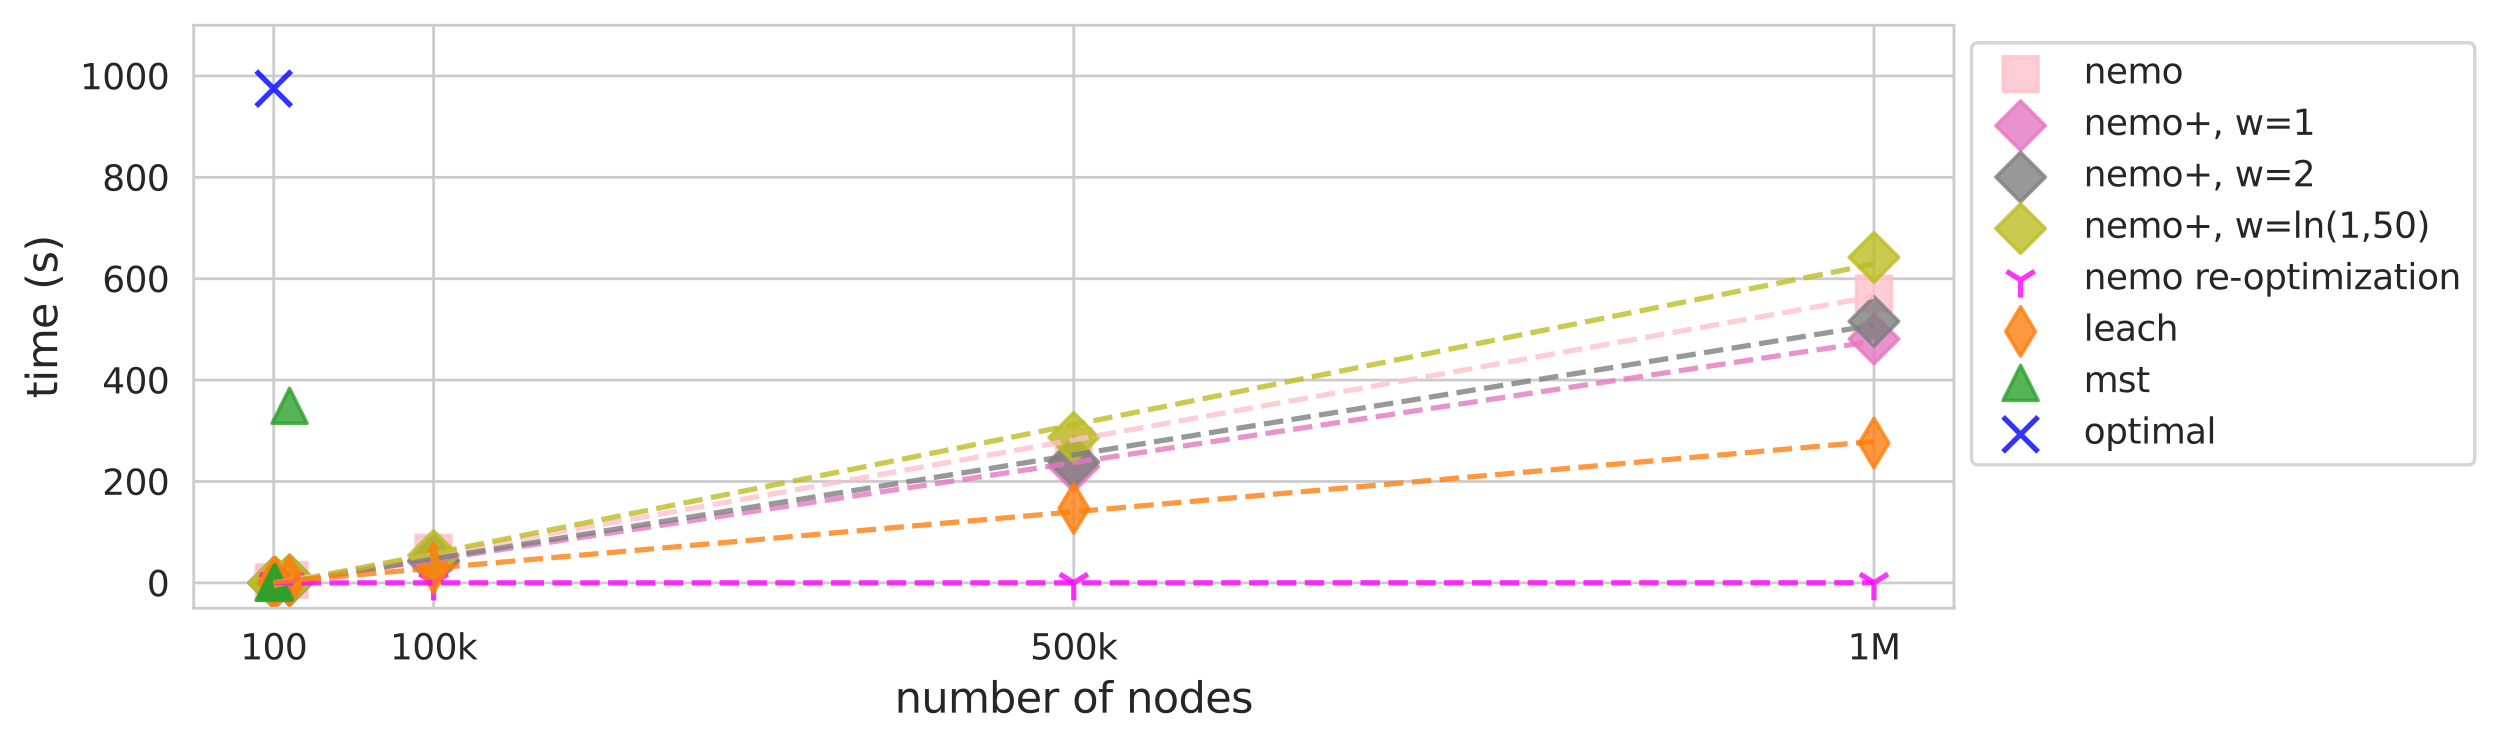 <?xml version="1.0" encoding="utf-8" standalone="no"?>
<!DOCTYPE svg PUBLIC "-//W3C//DTD SVG 1.1//EN"
  "http://www.w3.org/Graphics/SVG/1.1/DTD/svg11.dtd">
<svg xmlns:xlink="http://www.w3.org/1999/xlink" width="713.242pt" height="213.012pt" viewBox="0 0 713.242 213.012" xmlns="http://www.w3.org/2000/svg" version="1.1">
 <defs>
  <style type="text/css">*{stroke-linejoin: round; stroke-linecap: butt}</style>
 </defs>
 <g id="figure_1">
  <g id="patch_1">
   <path d="M 0 213.012 
L 713.242 213.012 
L 713.242 0 
L 0 0 
z
" style="fill: #ffffff"/>
  </g>
  <g id="axes_1">
   <g id="patch_2">
    <path d="M 55.264 173.52 
L 557.464 173.52 
L 557.464 7.2 
L 55.264 7.2 
z
" style="fill: #ffffff"/>
   </g>
   <g id="matplotlib.axis_1">
    <g id="xtick_1">
     <g id="line2d_1">
      <path d="M 78.091 173.52 
L 78.091 7.2 
" clip-path="url(#p90cf45d290)" style="fill: none; stroke: #cccccc; stroke-width: 0.8; stroke-linecap: round"/>
     </g>
     <g id="text_1">
      <!-- 100 -->
      <g style="fill: #262626" transform="translate(68.547 188.118) scale(0.1 -0.1)">
       <defs>
        <path id="DejaVuSans-31" d="M 794 531 
L 1825 531 
L 1825 4091 
L 703 3866 
L 703 4441 
L 1819 4666 
L 2450 4666 
L 2450 531 
L 3481 531 
L 3481 0 
L 794 0 
L 794 531 
z
" transform="scale(0.016)"/>
        <path id="DejaVuSans-30" d="M 2034 4250 
Q 1547 4250 1301 3770 
Q 1056 3291 1056 2328 
Q 1056 1369 1301 889 
Q 1547 409 2034 409 
Q 2525 409 2770 889 
Q 3016 1369 3016 2328 
Q 3016 3291 2770 3770 
Q 2525 4250 2034 4250 
z
M 2034 4750 
Q 2819 4750 3233 4129 
Q 3647 3509 3647 2328 
Q 3647 1150 3233 529 
Q 2819 -91 2034 -91 
Q 1250 -91 836 529 
Q 422 1150 422 2328 
Q 422 3509 836 4129 
Q 1250 4750 2034 4750 
z
" transform="scale(0.016)"/>
       </defs>
       <use xlink:href="#DejaVuSans-31"/>
       <use xlink:href="#DejaVuSans-30" x="63.623"/>
       <use xlink:href="#DejaVuSans-30" x="127.246"/>
      </g>
     </g>
    </g>
    <g id="xtick_2">
     <g id="line2d_2">
      <path d="M 123.704 173.52 
L 123.704 7.2 
" clip-path="url(#p90cf45d290)" style="fill: none; stroke: #cccccc; stroke-width: 0.8; stroke-linecap: round"/>
     </g>
     <g id="text_2">
      <!-- 100k -->
      <g style="fill: #262626" transform="translate(111.265 188.118) scale(0.1 -0.1)">
       <defs>
        <path id="DejaVuSans-6b" d="M 581 4863 
L 1159 4863 
L 1159 1991 
L 2875 3500 
L 3609 3500 
L 1753 1863 
L 3688 0 
L 2938 0 
L 1159 1709 
L 1159 0 
L 581 0 
L 581 4863 
z
" transform="scale(0.016)"/>
       </defs>
       <use xlink:href="#DejaVuSans-31"/>
       <use xlink:href="#DejaVuSans-30" x="63.623"/>
       <use xlink:href="#DejaVuSans-30" x="127.246"/>
       <use xlink:href="#DejaVuSans-6b" x="190.869"/>
      </g>
     </g>
    </g>
    <g id="xtick_3">
     <g id="line2d_3">
      <path d="M 306.341 173.52 
L 306.341 7.2 
" clip-path="url(#p90cf45d290)" style="fill: none; stroke: #cccccc; stroke-width: 0.8; stroke-linecap: round"/>
     </g>
     <g id="text_3">
      <!-- 500k -->
      <g style="fill: #262626" transform="translate(293.902 188.118) scale(0.1 -0.1)">
       <defs>
        <path id="DejaVuSans-35" d="M 691 4666 
L 3169 4666 
L 3169 4134 
L 1269 4134 
L 1269 2991 
Q 1406 3038 1543 3061 
Q 1681 3084 1819 3084 
Q 2600 3084 3056 2656 
Q 3513 2228 3513 1497 
Q 3513 744 3044 326 
Q 2575 -91 1722 -91 
Q 1428 -91 1123 -41 
Q 819 9 494 109 
L 494 744 
Q 775 591 1075 516 
Q 1375 441 1709 441 
Q 2250 441 2565 725 
Q 2881 1009 2881 1497 
Q 2881 1984 2565 2268 
Q 2250 2553 1709 2553 
Q 1456 2553 1204 2497 
Q 953 2441 691 2322 
L 691 4666 
z
" transform="scale(0.016)"/>
       </defs>
       <use xlink:href="#DejaVuSans-35"/>
       <use xlink:href="#DejaVuSans-30" x="63.623"/>
       <use xlink:href="#DejaVuSans-30" x="127.246"/>
       <use xlink:href="#DejaVuSans-6b" x="190.869"/>
      </g>
     </g>
    </g>
    <g id="xtick_4">
     <g id="line2d_4">
      <path d="M 534.636 173.52 
L 534.636 7.2 
" clip-path="url(#p90cf45d290)" style="fill: none; stroke: #cccccc; stroke-width: 0.8; stroke-linecap: round"/>
     </g>
     <g id="text_4">
      <!-- 1M -->
      <g style="fill: #262626" transform="translate(527.141 188.118) scale(0.1 -0.1)">
       <defs>
        <path id="DejaVuSans-4d" d="M 628 4666 
L 1569 4666 
L 2759 1491 
L 3956 4666 
L 4897 4666 
L 4897 0 
L 4281 0 
L 4281 4097 
L 3078 897 
L 2444 897 
L 1241 4097 
L 1241 0 
L 628 0 
L 628 4666 
z
" transform="scale(0.016)"/>
       </defs>
       <use xlink:href="#DejaVuSans-31"/>
       <use xlink:href="#DejaVuSans-4d" x="63.623"/>
      </g>
     </g>
    </g>
    <g id="text_5">
     <!-- number of nodes -->
     <g style="fill: #262626" transform="translate(255.249 203.316) scale(0.12 -0.12)">
      <defs>
       <path id="DejaVuSans-6e" d="M 3513 2113 
L 3513 0 
L 2938 0 
L 2938 2094 
Q 2938 2591 2744 2837 
Q 2550 3084 2163 3084 
Q 1697 3084 1428 2787 
Q 1159 2491 1159 1978 
L 1159 0 
L 581 0 
L 581 3500 
L 1159 3500 
L 1159 2956 
Q 1366 3272 1645 3428 
Q 1925 3584 2291 3584 
Q 2894 3584 3203 3211 
Q 3513 2838 3513 2113 
z
" transform="scale(0.016)"/>
       <path id="DejaVuSans-75" d="M 544 1381 
L 544 3500 
L 1119 3500 
L 1119 1403 
Q 1119 906 1312 657 
Q 1506 409 1894 409 
Q 2359 409 2629 706 
Q 2900 1003 2900 1516 
L 2900 3500 
L 3475 3500 
L 3475 0 
L 2900 0 
L 2900 538 
Q 2691 219 2414 64 
Q 2138 -91 1772 -91 
Q 1169 -91 856 284 
Q 544 659 544 1381 
z
M 1991 3584 
L 1991 3584 
z
" transform="scale(0.016)"/>
       <path id="DejaVuSans-6d" d="M 3328 2828 
Q 3544 3216 3844 3400 
Q 4144 3584 4550 3584 
Q 5097 3584 5394 3201 
Q 5691 2819 5691 2113 
L 5691 0 
L 5113 0 
L 5113 2094 
Q 5113 2597 4934 2840 
Q 4756 3084 4391 3084 
Q 3944 3084 3684 2787 
Q 3425 2491 3425 1978 
L 3425 0 
L 2847 0 
L 2847 2094 
Q 2847 2600 2669 2842 
Q 2491 3084 2119 3084 
Q 1678 3084 1418 2786 
Q 1159 2488 1159 1978 
L 1159 0 
L 581 0 
L 581 3500 
L 1159 3500 
L 1159 2956 
Q 1356 3278 1631 3431 
Q 1906 3584 2284 3584 
Q 2666 3584 2933 3390 
Q 3200 3197 3328 2828 
z
" transform="scale(0.016)"/>
       <path id="DejaVuSans-62" d="M 3116 1747 
Q 3116 2381 2855 2742 
Q 2594 3103 2138 3103 
Q 1681 3103 1420 2742 
Q 1159 2381 1159 1747 
Q 1159 1113 1420 752 
Q 1681 391 2138 391 
Q 2594 391 2855 752 
Q 3116 1113 3116 1747 
z
M 1159 2969 
Q 1341 3281 1617 3432 
Q 1894 3584 2278 3584 
Q 2916 3584 3314 3078 
Q 3713 2572 3713 1747 
Q 3713 922 3314 415 
Q 2916 -91 2278 -91 
Q 1894 -91 1617 61 
Q 1341 213 1159 525 
L 1159 0 
L 581 0 
L 581 4863 
L 1159 4863 
L 1159 2969 
z
" transform="scale(0.016)"/>
       <path id="DejaVuSans-65" d="M 3597 1894 
L 3597 1613 
L 953 1613 
Q 991 1019 1311 708 
Q 1631 397 2203 397 
Q 2534 397 2845 478 
Q 3156 559 3463 722 
L 3463 178 
Q 3153 47 2828 -22 
Q 2503 -91 2169 -91 
Q 1331 -91 842 396 
Q 353 884 353 1716 
Q 353 2575 817 3079 
Q 1281 3584 2069 3584 
Q 2775 3584 3186 3129 
Q 3597 2675 3597 1894 
z
M 3022 2063 
Q 3016 2534 2758 2815 
Q 2500 3097 2075 3097 
Q 1594 3097 1305 2825 
Q 1016 2553 972 2059 
L 3022 2063 
z
" transform="scale(0.016)"/>
       <path id="DejaVuSans-72" d="M 2631 2963 
Q 2534 3019 2420 3045 
Q 2306 3072 2169 3072 
Q 1681 3072 1420 2755 
Q 1159 2438 1159 1844 
L 1159 0 
L 581 0 
L 581 3500 
L 1159 3500 
L 1159 2956 
Q 1341 3275 1631 3429 
Q 1922 3584 2338 3584 
Q 2397 3584 2469 3576 
Q 2541 3569 2628 3553 
L 2631 2963 
z
" transform="scale(0.016)"/>
       <path id="DejaVuSans-20" transform="scale(0.016)"/>
       <path id="DejaVuSans-6f" d="M 1959 3097 
Q 1497 3097 1228 2736 
Q 959 2375 959 1747 
Q 959 1119 1226 758 
Q 1494 397 1959 397 
Q 2419 397 2687 759 
Q 2956 1122 2956 1747 
Q 2956 2369 2687 2733 
Q 2419 3097 1959 3097 
z
M 1959 3584 
Q 2709 3584 3137 3096 
Q 3566 2609 3566 1747 
Q 3566 888 3137 398 
Q 2709 -91 1959 -91 
Q 1206 -91 779 398 
Q 353 888 353 1747 
Q 353 2609 779 3096 
Q 1206 3584 1959 3584 
z
" transform="scale(0.016)"/>
       <path id="DejaVuSans-66" d="M 2375 4863 
L 2375 4384 
L 1825 4384 
Q 1516 4384 1395 4259 
Q 1275 4134 1275 3809 
L 1275 3500 
L 2222 3500 
L 2222 3053 
L 1275 3053 
L 1275 0 
L 697 0 
L 697 3053 
L 147 3053 
L 147 3500 
L 697 3500 
L 697 3744 
Q 697 4328 969 4595 
Q 1241 4863 1831 4863 
L 2375 4863 
z
" transform="scale(0.016)"/>
       <path id="DejaVuSans-64" d="M 2906 2969 
L 2906 4863 
L 3481 4863 
L 3481 0 
L 2906 0 
L 2906 525 
Q 2725 213 2448 61 
Q 2172 -91 1784 -91 
Q 1150 -91 751 415 
Q 353 922 353 1747 
Q 353 2572 751 3078 
Q 1150 3584 1784 3584 
Q 2172 3584 2448 3432 
Q 2725 3281 2906 2969 
z
M 947 1747 
Q 947 1113 1208 752 
Q 1469 391 1925 391 
Q 2381 391 2643 752 
Q 2906 1113 2906 1747 
Q 2906 2381 2643 2742 
Q 2381 3103 1925 3103 
Q 1469 3103 1208 2742 
Q 947 2381 947 1747 
z
" transform="scale(0.016)"/>
       <path id="DejaVuSans-73" d="M 2834 3397 
L 2834 2853 
Q 2591 2978 2328 3040 
Q 2066 3103 1784 3103 
Q 1356 3103 1142 2972 
Q 928 2841 928 2578 
Q 928 2378 1081 2264 
Q 1234 2150 1697 2047 
L 1894 2003 
Q 2506 1872 2764 1633 
Q 3022 1394 3022 966 
Q 3022 478 2636 193 
Q 2250 -91 1575 -91 
Q 1294 -91 989 -36 
Q 684 19 347 128 
L 347 722 
Q 666 556 975 473 
Q 1284 391 1588 391 
Q 1994 391 2212 530 
Q 2431 669 2431 922 
Q 2431 1156 2273 1281 
Q 2116 1406 1581 1522 
L 1381 1569 
Q 847 1681 609 1914 
Q 372 2147 372 2553 
Q 372 3047 722 3315 
Q 1072 3584 1716 3584 
Q 2034 3584 2315 3537 
Q 2597 3491 2834 3397 
z
" transform="scale(0.016)"/>
      </defs>
      <use xlink:href="#DejaVuSans-6e"/>
      <use xlink:href="#DejaVuSans-75" x="63.379"/>
      <use xlink:href="#DejaVuSans-6d" x="126.758"/>
      <use xlink:href="#DejaVuSans-62" x="224.17"/>
      <use xlink:href="#DejaVuSans-65" x="287.646"/>
      <use xlink:href="#DejaVuSans-72" x="349.17"/>
      <use xlink:href="#DejaVuSans-20" x="390.283"/>
      <use xlink:href="#DejaVuSans-6f" x="422.07"/>
      <use xlink:href="#DejaVuSans-66" x="483.252"/>
      <use xlink:href="#DejaVuSans-20" x="518.457"/>
      <use xlink:href="#DejaVuSans-6e" x="550.244"/>
      <use xlink:href="#DejaVuSans-6f" x="613.623"/>
      <use xlink:href="#DejaVuSans-64" x="674.805"/>
      <use xlink:href="#DejaVuSans-65" x="738.281"/>
      <use xlink:href="#DejaVuSans-73" x="799.805"/>
     </g>
    </g>
   </g>
   <g id="matplotlib.axis_2">
    <g id="ytick_1">
     <g id="line2d_5">
      <path d="M 55.264 166.289 
L 557.464 166.289 
" clip-path="url(#p90cf45d290)" style="fill: none; stroke: #cccccc; stroke-width: 0.8; stroke-linecap: round"/>
     </g>
     <g id="text_6">
      <!-- 0 -->
      <g style="fill: #262626" transform="translate(41.901 170.088) scale(0.1 -0.1)">
       <use xlink:href="#DejaVuSans-30"/>
      </g>
     </g>
    </g>
    <g id="ytick_2">
     <g id="line2d_6">
      <path d="M 55.264 137.363 
L 557.464 137.363 
" clip-path="url(#p90cf45d290)" style="fill: none; stroke: #cccccc; stroke-width: 0.8; stroke-linecap: round"/>
     </g>
     <g id="text_7">
      <!-- 200 -->
      <g style="fill: #262626" transform="translate(29.176 141.163) scale(0.1 -0.1)">
       <defs>
        <path id="DejaVuSans-32" d="M 1228 531 
L 3431 531 
L 3431 0 
L 469 0 
L 469 531 
Q 828 903 1448 1529 
Q 2069 2156 2228 2338 
Q 2531 2678 2651 2914 
Q 2772 3150 2772 3378 
Q 2772 3750 2511 3984 
Q 2250 4219 1831 4219 
Q 1534 4219 1204 4116 
Q 875 4013 500 3803 
L 500 4441 
Q 881 4594 1212 4672 
Q 1544 4750 1819 4750 
Q 2544 4750 2975 4387 
Q 3406 4025 3406 3419 
Q 3406 3131 3298 2873 
Q 3191 2616 2906 2266 
Q 2828 2175 2409 1742 
Q 1991 1309 1228 531 
z
" transform="scale(0.016)"/>
       </defs>
       <use xlink:href="#DejaVuSans-32"/>
       <use xlink:href="#DejaVuSans-30" x="63.623"/>
       <use xlink:href="#DejaVuSans-30" x="127.246"/>
      </g>
     </g>
    </g>
    <g id="ytick_3">
     <g id="line2d_7">
      <path d="M 55.264 108.438 
L 557.464 108.438 
" clip-path="url(#p90cf45d290)" style="fill: none; stroke: #cccccc; stroke-width: 0.8; stroke-linecap: round"/>
     </g>
     <g id="text_8">
      <!-- 400 -->
      <g style="fill: #262626" transform="translate(29.176 112.237) scale(0.1 -0.1)">
       <defs>
        <path id="DejaVuSans-34" d="M 2419 4116 
L 825 1625 
L 2419 1625 
L 2419 4116 
z
M 2253 4666 
L 3047 4666 
L 3047 1625 
L 3713 1625 
L 3713 1100 
L 3047 1100 
L 3047 0 
L 2419 0 
L 2419 1100 
L 313 1100 
L 313 1709 
L 2253 4666 
z
" transform="scale(0.016)"/>
       </defs>
       <use xlink:href="#DejaVuSans-34"/>
       <use xlink:href="#DejaVuSans-30" x="63.623"/>
       <use xlink:href="#DejaVuSans-30" x="127.246"/>
      </g>
     </g>
    </g>
    <g id="ytick_4">
     <g id="line2d_8">
      <path d="M 55.264 79.513 
L 557.464 79.513 
" clip-path="url(#p90cf45d290)" style="fill: none; stroke: #cccccc; stroke-width: 0.8; stroke-linecap: round"/>
     </g>
     <g id="text_9">
      <!-- 600 -->
      <g style="fill: #262626" transform="translate(29.176 83.312) scale(0.1 -0.1)">
       <defs>
        <path id="DejaVuSans-36" d="M 2113 2584 
Q 1688 2584 1439 2293 
Q 1191 2003 1191 1497 
Q 1191 994 1439 701 
Q 1688 409 2113 409 
Q 2538 409 2786 701 
Q 3034 994 3034 1497 
Q 3034 2003 2786 2293 
Q 2538 2584 2113 2584 
z
M 3366 4563 
L 3366 3988 
Q 3128 4100 2886 4159 
Q 2644 4219 2406 4219 
Q 1781 4219 1451 3797 
Q 1122 3375 1075 2522 
Q 1259 2794 1537 2939 
Q 1816 3084 2150 3084 
Q 2853 3084 3261 2657 
Q 3669 2231 3669 1497 
Q 3669 778 3244 343 
Q 2819 -91 2113 -91 
Q 1303 -91 875 529 
Q 447 1150 447 2328 
Q 447 3434 972 4092 
Q 1497 4750 2381 4750 
Q 2619 4750 2861 4703 
Q 3103 4656 3366 4563 
z
" transform="scale(0.016)"/>
       </defs>
       <use xlink:href="#DejaVuSans-36"/>
       <use xlink:href="#DejaVuSans-30" x="63.623"/>
       <use xlink:href="#DejaVuSans-30" x="127.246"/>
      </g>
     </g>
    </g>
    <g id="ytick_5">
     <g id="line2d_9">
      <path d="M 55.264 50.588 
L 557.464 50.588 
" clip-path="url(#p90cf45d290)" style="fill: none; stroke: #cccccc; stroke-width: 0.8; stroke-linecap: round"/>
     </g>
     <g id="text_10">
      <!-- 800 -->
      <g style="fill: #262626" transform="translate(29.176 54.387) scale(0.1 -0.1)">
       <defs>
        <path id="DejaVuSans-38" d="M 2034 2216 
Q 1584 2216 1326 1975 
Q 1069 1734 1069 1313 
Q 1069 891 1326 650 
Q 1584 409 2034 409 
Q 2484 409 2743 651 
Q 3003 894 3003 1313 
Q 3003 1734 2745 1975 
Q 2488 2216 2034 2216 
z
M 1403 2484 
Q 997 2584 770 2862 
Q 544 3141 544 3541 
Q 544 4100 942 4425 
Q 1341 4750 2034 4750 
Q 2731 4750 3128 4425 
Q 3525 4100 3525 3541 
Q 3525 3141 3298 2862 
Q 3072 2584 2669 2484 
Q 3125 2378 3379 2068 
Q 3634 1759 3634 1313 
Q 3634 634 3220 271 
Q 2806 -91 2034 -91 
Q 1263 -91 848 271 
Q 434 634 434 1313 
Q 434 1759 690 2068 
Q 947 2378 1403 2484 
z
M 1172 3481 
Q 1172 3119 1398 2916 
Q 1625 2713 2034 2713 
Q 2441 2713 2670 2916 
Q 2900 3119 2900 3481 
Q 2900 3844 2670 4047 
Q 2441 4250 2034 4250 
Q 1625 4250 1398 4047 
Q 1172 3844 1172 3481 
z
" transform="scale(0.016)"/>
       </defs>
       <use xlink:href="#DejaVuSans-38"/>
       <use xlink:href="#DejaVuSans-30" x="63.623"/>
       <use xlink:href="#DejaVuSans-30" x="127.246"/>
      </g>
     </g>
    </g>
    <g id="ytick_6">
     <g id="line2d_10">
      <path d="M 55.264 21.663 
L 557.464 21.663 
" clip-path="url(#p90cf45d290)" style="fill: none; stroke: #cccccc; stroke-width: 0.8; stroke-linecap: round"/>
     </g>
     <g id="text_11">
      <!-- 1000 -->
      <g style="fill: #262626" transform="translate(22.814 25.462) scale(0.1 -0.1)">
       <use xlink:href="#DejaVuSans-31"/>
       <use xlink:href="#DejaVuSans-30" x="63.623"/>
       <use xlink:href="#DejaVuSans-30" x="127.246"/>
       <use xlink:href="#DejaVuSans-30" x="190.869"/>
      </g>
     </g>
    </g>
    <g id="text_12">
     <!-- time (s) -->
     <g style="fill: #262626" transform="translate(16.318 113.63) rotate(-90) scale(0.12 -0.12)">
      <defs>
       <path id="DejaVuSans-74" d="M 1172 4494 
L 1172 3500 
L 2356 3500 
L 2356 3053 
L 1172 3053 
L 1172 1153 
Q 1172 725 1289 603 
Q 1406 481 1766 481 
L 2356 481 
L 2356 0 
L 1766 0 
Q 1100 0 847 248 
Q 594 497 594 1153 
L 594 3053 
L 172 3053 
L 172 3500 
L 594 3500 
L 594 4494 
L 1172 4494 
z
" transform="scale(0.016)"/>
       <path id="DejaVuSans-69" d="M 603 3500 
L 1178 3500 
L 1178 0 
L 603 0 
L 603 3500 
z
M 603 4863 
L 1178 4863 
L 1178 4134 
L 603 4134 
L 603 4863 
z
" transform="scale(0.016)"/>
       <path id="DejaVuSans-28" d="M 1984 4856 
Q 1566 4138 1362 3434 
Q 1159 2731 1159 2009 
Q 1159 1288 1364 580 
Q 1569 -128 1984 -844 
L 1484 -844 
Q 1016 -109 783 600 
Q 550 1309 550 2009 
Q 550 2706 781 3412 
Q 1013 4119 1484 4856 
L 1984 4856 
z
" transform="scale(0.016)"/>
       <path id="DejaVuSans-29" d="M 513 4856 
L 1013 4856 
Q 1481 4119 1714 3412 
Q 1947 2706 1947 2009 
Q 1947 1309 1714 600 
Q 1481 -109 1013 -844 
L 513 -844 
Q 928 -128 1133 580 
Q 1338 1288 1338 2009 
Q 1338 2731 1133 3434 
Q 928 4138 513 4856 
z
" transform="scale(0.016)"/>
      </defs>
      <use xlink:href="#DejaVuSans-74"/>
      <use xlink:href="#DejaVuSans-69" x="39.209"/>
      <use xlink:href="#DejaVuSans-6d" x="66.992"/>
      <use xlink:href="#DejaVuSans-65" x="164.404"/>
      <use xlink:href="#DejaVuSans-20" x="225.928"/>
      <use xlink:href="#DejaVuSans-28" x="257.715"/>
      <use xlink:href="#DejaVuSans-73" x="296.729"/>
      <use xlink:href="#DejaVuSans-29" x="348.828"/>
     </g>
    </g>
   </g>
   <g id="PathCollection_1">
    <defs>
     <path id="m06d2b6513b" d="M -5 5 
L 5 5 
L 5 -5 
L -5 -5 
z
" style="stroke: #ffc0cb; stroke-opacity: 0.8"/>
    </defs>
    <g clip-path="url(#p90cf45d290)">
     <use xlink:href="#m06d2b6513b" x="78.091" y="166.273" style="fill: #ffc0cb; fill-opacity: 0.8; stroke: #ffc0cb; stroke-opacity: 0.8"/>
     <use xlink:href="#m06d2b6513b" x="78.502" y="166.199" style="fill: #ffc0cb; fill-opacity: 0.8; stroke: #ffc0cb; stroke-opacity: 0.8"/>
     <use xlink:href="#m06d2b6513b" x="82.611" y="165.469" style="fill: #ffc0cb; fill-opacity: 0.8; stroke: #ffc0cb; stroke-opacity: 0.8"/>
     <use xlink:href="#m06d2b6513b" x="123.704" y="157.714" style="fill: #ffc0cb; fill-opacity: 0.8; stroke: #ffc0cb; stroke-opacity: 0.8"/>
     <use xlink:href="#m06d2b6513b" x="306.341" y="127.26" style="fill: #ffc0cb; fill-opacity: 0.8; stroke: #ffc0cb; stroke-opacity: 0.8"/>
     <use xlink:href="#m06d2b6513b" x="534.636" y="83.74" style="fill: #ffc0cb; fill-opacity: 0.8; stroke: #ffc0cb; stroke-opacity: 0.8"/>
    </g>
   </g>
   <g id="PathCollection_2">
    <defs>
     <path id="m9f6f56016e" d="M -0 7.071 
L 7.071 0 
L 0 -7.071 
L -7.071 -0 
z
" style="stroke: #e377c2; stroke-opacity: 0.8"/>
    </defs>
    <g clip-path="url(#p90cf45d290)">
     <use xlink:href="#m9f6f56016e" x="78.091" y="166.286" style="fill: #e377c2; fill-opacity: 0.8; stroke: #e377c2; stroke-opacity: 0.8"/>
     <use xlink:href="#m9f6f56016e" x="78.502" y="166.207" style="fill: #e377c2; fill-opacity: 0.8; stroke: #e377c2; stroke-opacity: 0.8"/>
     <use xlink:href="#m9f6f56016e" x="82.611" y="165.608" style="fill: #e377c2; fill-opacity: 0.8; stroke: #e377c2; stroke-opacity: 0.8"/>
     <use xlink:href="#m9f6f56016e" x="123.704" y="160.284" style="fill: #e377c2; fill-opacity: 0.8; stroke: #e377c2; stroke-opacity: 0.8"/>
     <use xlink:href="#m9f6f56016e" x="306.341" y="133.127" style="fill: #e377c2; fill-opacity: 0.8; stroke: #e377c2; stroke-opacity: 0.8"/>
     <use xlink:href="#m9f6f56016e" x="534.636" y="96.719" style="fill: #e377c2; fill-opacity: 0.8; stroke: #e377c2; stroke-opacity: 0.8"/>
    </g>
   </g>
   <g id="PathCollection_3">
    <defs>
     <path id="m47b68f043e" d="M -0 7.071 
L 7.071 0 
L 0 -7.071 
L -7.071 -0 
z
" style="stroke: #7f7f7f; stroke-opacity: 0.8"/>
    </defs>
    <g clip-path="url(#p90cf45d290)">
     <use xlink:href="#m47b68f043e" x="78.091" y="166.281" style="fill: #7f7f7f; fill-opacity: 0.8; stroke: #7f7f7f; stroke-opacity: 0.8"/>
     <use xlink:href="#m47b68f043e" x="78.502" y="166.178" style="fill: #7f7f7f; fill-opacity: 0.8; stroke: #7f7f7f; stroke-opacity: 0.8"/>
     <use xlink:href="#m47b68f043e" x="82.611" y="165.564" style="fill: #7f7f7f; fill-opacity: 0.8; stroke: #7f7f7f; stroke-opacity: 0.8"/>
     <use xlink:href="#m47b68f043e" x="123.704" y="159.902" style="fill: #7f7f7f; fill-opacity: 0.8; stroke: #7f7f7f; stroke-opacity: 0.8"/>
     <use xlink:href="#m47b68f043e" x="306.341" y="131.812" style="fill: #7f7f7f; fill-opacity: 0.8; stroke: #7f7f7f; stroke-opacity: 0.8"/>
     <use xlink:href="#m47b68f043e" x="534.636" y="91.686" style="fill: #7f7f7f; fill-opacity: 0.8; stroke: #7f7f7f; stroke-opacity: 0.8"/>
    </g>
   </g>
   <g id="PathCollection_4">
    <defs>
     <path id="maacd8d86f2" d="M -0 7.071 
L 7.071 0 
L 0 -7.071 
L -7.071 -0 
z
" style="stroke: #bcbd22; stroke-opacity: 0.8"/>
    </defs>
    <g clip-path="url(#p90cf45d290)">
     <use xlink:href="#maacd8d86f2" x="78.091" y="166.268" style="fill: #bcbd22; fill-opacity: 0.8; stroke: #bcbd22; stroke-opacity: 0.8"/>
     <use xlink:href="#maacd8d86f2" x="78.502" y="166.104" style="fill: #bcbd22; fill-opacity: 0.8; stroke: #bcbd22; stroke-opacity: 0.8"/>
     <use xlink:href="#maacd8d86f2" x="82.611" y="165.359" style="fill: #bcbd22; fill-opacity: 0.8; stroke: #bcbd22; stroke-opacity: 0.8"/>
     <use xlink:href="#maacd8d86f2" x="123.704" y="158.467" style="fill: #bcbd22; fill-opacity: 0.8; stroke: #bcbd22; stroke-opacity: 0.8"/>
     <use xlink:href="#maacd8d86f2" x="306.341" y="124.801" style="fill: #bcbd22; fill-opacity: 0.8; stroke: #bcbd22; stroke-opacity: 0.8"/>
     <use xlink:href="#maacd8d86f2" x="534.636" y="73.418" style="fill: #bcbd22; fill-opacity: 0.8; stroke: #bcbd22; stroke-opacity: 0.8"/>
    </g>
   </g>
   <g id="PathCollection_5">
    <defs>
     <path id="m7e876defda" d="M 0 0 
L 0 5 
M 0 0 
L 4 -2.5 
M 0 0 
L -4 -2.5 
" style="stroke: #ff00ff; stroke-opacity: 0.8; stroke-width: 1.5"/>
    </defs>
    <g clip-path="url(#p90cf45d290)">
     <use xlink:href="#m7e876defda" x="78.091" y="166.289" style="fill: #ff00ff; fill-opacity: 0.8; stroke: #ff00ff; stroke-opacity: 0.8; stroke-width: 1.5"/>
     <use xlink:href="#m7e876defda" x="78.502" y="166.288" style="fill: #ff00ff; fill-opacity: 0.8; stroke: #ff00ff; stroke-opacity: 0.8; stroke-width: 1.5"/>
     <use xlink:href="#m7e876defda" x="82.611" y="166.288" style="fill: #ff00ff; fill-opacity: 0.8; stroke: #ff00ff; stroke-opacity: 0.8; stroke-width: 1.5"/>
     <use xlink:href="#m7e876defda" x="123.704" y="166.285" style="fill: #ff00ff; fill-opacity: 0.8; stroke: #ff00ff; stroke-opacity: 0.8; stroke-width: 1.5"/>
     <use xlink:href="#m7e876defda" x="306.341" y="166.273" style="fill: #ff00ff; fill-opacity: 0.8; stroke: #ff00ff; stroke-opacity: 0.8; stroke-width: 1.5"/>
     <use xlink:href="#m7e876defda" x="534.636" y="166.255" style="fill: #ff00ff; fill-opacity: 0.8; stroke: #ff00ff; stroke-opacity: 0.8; stroke-width: 1.5"/>
    </g>
   </g>
   <g id="PathCollection_6">
    <defs>
     <path id="mc40deb27f5" d="M -0 7.071 
L 4.243 0 
L 0 -7.071 
L -4.243 -0 
z
" style="stroke: #ff7f0e; stroke-opacity: 0.8"/>
    </defs>
    <g clip-path="url(#p90cf45d290)">
     <use xlink:href="#mc40deb27f5" x="78.091" y="166.284" style="fill: #ff7f0e; fill-opacity: 0.8; stroke: #ff7f0e; stroke-opacity: 0.8"/>
     <use xlink:href="#mc40deb27f5" x="78.502" y="166.244" style="fill: #ff7f0e; fill-opacity: 0.8; stroke: #ff7f0e; stroke-opacity: 0.8"/>
     <use xlink:href="#mc40deb27f5" x="82.611" y="165.841" style="fill: #ff7f0e; fill-opacity: 0.8; stroke: #ff7f0e; stroke-opacity: 0.8"/>
     <use xlink:href="#mc40deb27f5" x="123.704" y="162.008" style="fill: #ff7f0e; fill-opacity: 0.8; stroke: #ff7f0e; stroke-opacity: 0.8"/>
     <use xlink:href="#mc40deb27f5" x="306.341" y="145.054" style="fill: #ff7f0e; fill-opacity: 0.8; stroke: #ff7f0e; stroke-opacity: 0.8"/>
     <use xlink:href="#mc40deb27f5" x="534.636" y="126.419" style="fill: #ff7f0e; fill-opacity: 0.8; stroke: #ff7f0e; stroke-opacity: 0.8"/>
    </g>
   </g>
   <g id="PathCollection_7">
    <defs>
     <path id="me9bd53eed8" d="M 0 -5 
L -5 5 
L 5 5 
z
" style="stroke: #2ca02c; stroke-opacity: 0.8"/>
    </defs>
    <g clip-path="url(#p90cf45d290)">
     <use xlink:href="#me9bd53eed8" x="78.091" y="166.286" style="fill: #2ca02c; fill-opacity: 0.8; stroke: #2ca02c; stroke-opacity: 0.8"/>
     <use xlink:href="#me9bd53eed8" x="78.502" y="166.042" style="fill: #2ca02c; fill-opacity: 0.8; stroke: #2ca02c; stroke-opacity: 0.8"/>
     <use xlink:href="#me9bd53eed8" x="82.611" y="115.778" style="fill: #2ca02c; fill-opacity: 0.8; stroke: #2ca02c; stroke-opacity: 0.8"/>
    </g>
   </g>
   <g id="PathCollection_8">
    <defs>
     <path id="m9ccf972c58" d="M -5 5 
L 5 -5 
M -5 -5 
L 5 5 
" style="stroke: #0000ff; stroke-opacity: 0.8; stroke-width: 1.5"/>
    </defs>
    <g clip-path="url(#p90cf45d290)">
     <use xlink:href="#m9ccf972c58" x="78.091" y="25.278" style="fill: #0000ff; fill-opacity: 0.8; stroke: #0000ff; stroke-opacity: 0.8; stroke-width: 1.5"/>
    </g>
   </g>
   <g id="line2d_11">
    <path d="M 78.091 166.413 
L 78.502 166.339 
L 82.611 165.603 
L 123.704 158.236 
L 306.341 125.495 
L 534.636 84.568 
" clip-path="url(#p90cf45d290)" style="fill: none; stroke-dasharray: 5.55,2.4; stroke-dashoffset: 0; stroke: #ffc0cb; stroke-opacity: 0.8; stroke-width: 1.5"/>
   </g>
   <g id="line2d_12">
    <path d="M 78.091 166.643 
L 78.502 166.581 
L 82.611 165.957 
L 123.704 159.719 
L 306.341 131.994 
L 534.636 97.339 
" clip-path="url(#p90cf45d290)" style="fill: none; stroke-dasharray: 5.55,2.4; stroke-dashoffset: 0; stroke: #e377c2; stroke-opacity: 0.8; stroke-width: 1.5"/>
   </g>
   <g id="line2d_13">
    <path d="M 78.091 166.773 
L 78.502 166.707 
L 82.611 166.041 
L 123.704 159.378 
L 306.341 129.768 
L 534.636 92.755 
" clip-path="url(#p90cf45d290)" style="fill: none; stroke-dasharray: 5.55,2.4; stroke-dashoffset: 0; stroke: #7f7f7f; stroke-opacity: 0.8; stroke-width: 1.5"/>
   </g>
   <g id="line2d_14">
    <path d="M 78.091 167.03 
L 78.502 166.948 
L 82.611 166.122 
L 123.704 157.864 
L 306.341 121.164 
L 534.636 75.288 
" clip-path="url(#p90cf45d290)" style="fill: none; stroke-dasharray: 5.55,2.4; stroke-dashoffset: 0; stroke: #bcbd22; stroke-opacity: 0.8; stroke-width: 1.5"/>
   </g>
   <g id="line2d_15">
    <path d="M 78.091 166.288 
L 78.502 166.288 
L 82.611 166.288 
L 123.704 166.285 
L 306.341 166.272 
L 534.636 166.256 
" clip-path="url(#p90cf45d290)" style="fill: none; stroke-dasharray: 5.55,2.4; stroke-dashoffset: 0; stroke: #ff00ff; stroke-opacity: 0.8; stroke-width: 1.5"/>
   </g>
   <g id="line2d_16">
    <path d="M 78.091 166.087 
L 78.502 166.051 
L 82.611 165.689 
L 123.704 162.075 
L 306.341 146.013 
L 534.636 125.935 
" clip-path="url(#p90cf45d290)" style="fill: none; stroke-dasharray: 5.55,2.4; stroke-dashoffset: 0; stroke: #ff7f0e; stroke-opacity: 0.8; stroke-width: 1.5"/>
   </g>
   <g id="line2d_17">
    <path clip-path="url(#p90cf45d290)" style="fill: none; stroke-dasharray: 5.55,2.4; stroke-dashoffset: 0; stroke: #2ca02c; stroke-opacity: 0.8; stroke-width: 1.5"/>
   </g>
   <g id="line2d_18">
    <path clip-path="url(#p90cf45d290)" style="fill: none; stroke-dasharray: 5.55,2.4; stroke-dashoffset: 0; stroke: #0000ff; stroke-opacity: 0.8; stroke-width: 1.5"/>
   </g>
   <g id="patch_3">
    <path d="M 55.264 173.52 
L 55.264 7.2 
" style="fill: none; stroke: #cccccc; stroke-width: 0.8; stroke-linejoin: miter; stroke-linecap: square"/>
   </g>
   <g id="patch_4">
    <path d="M 557.464 173.52 
L 557.464 7.2 
" style="fill: none; stroke: #cccccc; stroke-width: 0.8; stroke-linejoin: miter; stroke-linecap: square"/>
   </g>
   <g id="patch_5">
    <path d="M 55.264 173.52 
L 557.464 173.52 
" style="fill: none; stroke: #cccccc; stroke-width: 0.8; stroke-linejoin: miter; stroke-linecap: square"/>
   </g>
   <g id="patch_6">
    <path d="M 55.264 7.2 
L 557.464 7.2 
" style="fill: none; stroke: #cccccc; stroke-width: 0.8; stroke-linejoin: miter; stroke-linecap: square"/>
   </g>
   <g id="legend_1">
    <g id="patch_7">
     <path d="M 564.464 132.625 
L 704.042 132.625 
Q 706.042 132.625 706.042 130.625 
L 706.042 14.2 
Q 706.042 12.2 704.042 12.2 
L 564.464 12.2 
Q 562.464 12.2 562.464 14.2 
L 562.464 130.625 
Q 562.464 132.625 564.464 132.625 
z
" style="fill: #ffffff; opacity: 0.8; stroke: #cccccc; stroke-linejoin: miter"/>
    </g>
    <g id="PathCollection_9">
     <g>
      <use xlink:href="#m06d2b6513b" x="576.464" y="21.173" style="fill: #ffc0cb; fill-opacity: 0.8; stroke: #ffc0cb; stroke-opacity: 0.8"/>
     </g>
    </g>
    <g id="text_13">
     <!-- nemo -->
     <g style="fill: #262626" transform="translate(594.464 23.798) scale(0.1 -0.1)">
      <use xlink:href="#DejaVuSans-6e"/>
      <use xlink:href="#DejaVuSans-65" x="63.379"/>
      <use xlink:href="#DejaVuSans-6d" x="124.902"/>
      <use xlink:href="#DejaVuSans-6f" x="222.314"/>
     </g>
    </g>
    <g id="PathCollection_10">
     <g>
      <use xlink:href="#m9f6f56016e" x="576.464" y="35.852" style="fill: #e377c2; fill-opacity: 0.8; stroke: #e377c2; stroke-opacity: 0.8"/>
     </g>
    </g>
    <g id="text_14">
     <!-- nemo+, w=1 -->
     <g style="fill: #262626" transform="translate(594.464 38.477) scale(0.1 -0.1)">
      <defs>
       <path id="DejaVuSans-2b" d="M 2944 4013 
L 2944 2272 
L 4684 2272 
L 4684 1741 
L 2944 1741 
L 2944 0 
L 2419 0 
L 2419 1741 
L 678 1741 
L 678 2272 
L 2419 2272 
L 2419 4013 
L 2944 4013 
z
" transform="scale(0.016)"/>
       <path id="DejaVuSans-2c" d="M 750 794 
L 1409 794 
L 1409 256 
L 897 -744 
L 494 -744 
L 750 256 
L 750 794 
z
" transform="scale(0.016)"/>
       <path id="DejaVuSans-77" d="M 269 3500 
L 844 3500 
L 1563 769 
L 2278 3500 
L 2956 3500 
L 3675 769 
L 4391 3500 
L 4966 3500 
L 4050 0 
L 3372 0 
L 2619 2869 
L 1863 0 
L 1184 0 
L 269 3500 
z
" transform="scale(0.016)"/>
       <path id="DejaVuSans-3d" d="M 678 2906 
L 4684 2906 
L 4684 2381 
L 678 2381 
L 678 2906 
z
M 678 1631 
L 4684 1631 
L 4684 1100 
L 678 1100 
L 678 1631 
z
" transform="scale(0.016)"/>
      </defs>
      <use xlink:href="#DejaVuSans-6e"/>
      <use xlink:href="#DejaVuSans-65" x="63.379"/>
      <use xlink:href="#DejaVuSans-6d" x="124.902"/>
      <use xlink:href="#DejaVuSans-6f" x="222.314"/>
      <use xlink:href="#DejaVuSans-2b" x="283.496"/>
      <use xlink:href="#DejaVuSans-2c" x="367.285"/>
      <use xlink:href="#DejaVuSans-20" x="399.072"/>
      <use xlink:href="#DejaVuSans-77" x="430.859"/>
      <use xlink:href="#DejaVuSans-3d" x="512.646"/>
      <use xlink:href="#DejaVuSans-31" x="596.436"/>
     </g>
    </g>
    <g id="PathCollection_11">
     <g>
      <use xlink:href="#m47b68f043e" x="576.464" y="50.53" style="fill: #7f7f7f; fill-opacity: 0.8; stroke: #7f7f7f; stroke-opacity: 0.8"/>
     </g>
    </g>
    <g id="text_15">
     <!-- nemo+, w=2 -->
     <g style="fill: #262626" transform="translate(594.464 53.155) scale(0.1 -0.1)">
      <use xlink:href="#DejaVuSans-6e"/>
      <use xlink:href="#DejaVuSans-65" x="63.379"/>
      <use xlink:href="#DejaVuSans-6d" x="124.902"/>
      <use xlink:href="#DejaVuSans-6f" x="222.314"/>
      <use xlink:href="#DejaVuSans-2b" x="283.496"/>
      <use xlink:href="#DejaVuSans-2c" x="367.285"/>
      <use xlink:href="#DejaVuSans-20" x="399.072"/>
      <use xlink:href="#DejaVuSans-77" x="430.859"/>
      <use xlink:href="#DejaVuSans-3d" x="512.646"/>
      <use xlink:href="#DejaVuSans-32" x="596.436"/>
     </g>
    </g>
    <g id="PathCollection_12">
     <g>
      <use xlink:href="#maacd8d86f2" x="576.464" y="65.208" style="fill: #bcbd22; fill-opacity: 0.8; stroke: #bcbd22; stroke-opacity: 0.8"/>
     </g>
    </g>
    <g id="text_16">
     <!-- nemo+, w=ln(1,50) -->
     <g style="fill: #262626" transform="translate(594.464 67.833) scale(0.1 -0.1)">
      <defs>
       <path id="DejaVuSans-6c" d="M 603 4863 
L 1178 4863 
L 1178 0 
L 603 0 
L 603 4863 
z
" transform="scale(0.016)"/>
      </defs>
      <use xlink:href="#DejaVuSans-6e"/>
      <use xlink:href="#DejaVuSans-65" x="63.379"/>
      <use xlink:href="#DejaVuSans-6d" x="124.902"/>
      <use xlink:href="#DejaVuSans-6f" x="222.314"/>
      <use xlink:href="#DejaVuSans-2b" x="283.496"/>
      <use xlink:href="#DejaVuSans-2c" x="367.285"/>
      <use xlink:href="#DejaVuSans-20" x="399.072"/>
      <use xlink:href="#DejaVuSans-77" x="430.859"/>
      <use xlink:href="#DejaVuSans-3d" x="512.646"/>
      <use xlink:href="#DejaVuSans-6c" x="596.436"/>
      <use xlink:href="#DejaVuSans-6e" x="624.219"/>
      <use xlink:href="#DejaVuSans-28" x="687.598"/>
      <use xlink:href="#DejaVuSans-31" x="726.611"/>
      <use xlink:href="#DejaVuSans-2c" x="790.234"/>
      <use xlink:href="#DejaVuSans-35" x="822.021"/>
      <use xlink:href="#DejaVuSans-30" x="885.645"/>
      <use xlink:href="#DejaVuSans-29" x="949.268"/>
     </g>
    </g>
    <g id="PathCollection_13">
     <g>
      <use xlink:href="#m7e876defda" x="576.464" y="79.886" style="fill: #ff00ff; fill-opacity: 0.8; stroke: #ff00ff; stroke-opacity: 0.8; stroke-width: 1.5"/>
     </g>
    </g>
    <g id="text_17">
     <!-- nemo re-optimization -->
     <g style="fill: #262626" transform="translate(594.464 82.511) scale(0.1 -0.1)">
      <defs>
       <path id="DejaVuSans-2d" d="M 313 2009 
L 1997 2009 
L 1997 1497 
L 313 1497 
L 313 2009 
z
" transform="scale(0.016)"/>
       <path id="DejaVuSans-70" d="M 1159 525 
L 1159 -1331 
L 581 -1331 
L 581 3500 
L 1159 3500 
L 1159 2969 
Q 1341 3281 1617 3432 
Q 1894 3584 2278 3584 
Q 2916 3584 3314 3078 
Q 3713 2572 3713 1747 
Q 3713 922 3314 415 
Q 2916 -91 2278 -91 
Q 1894 -91 1617 61 
Q 1341 213 1159 525 
z
M 3116 1747 
Q 3116 2381 2855 2742 
Q 2594 3103 2138 3103 
Q 1681 3103 1420 2742 
Q 1159 2381 1159 1747 
Q 1159 1113 1420 752 
Q 1681 391 2138 391 
Q 2594 391 2855 752 
Q 3116 1113 3116 1747 
z
" transform="scale(0.016)"/>
       <path id="DejaVuSans-7a" d="M 353 3500 
L 3084 3500 
L 3084 2975 
L 922 459 
L 3084 459 
L 3084 0 
L 275 0 
L 275 525 
L 2438 3041 
L 353 3041 
L 353 3500 
z
" transform="scale(0.016)"/>
       <path id="DejaVuSans-61" d="M 2194 1759 
Q 1497 1759 1228 1600 
Q 959 1441 959 1056 
Q 959 750 1161 570 
Q 1363 391 1709 391 
Q 2188 391 2477 730 
Q 2766 1069 2766 1631 
L 2766 1759 
L 2194 1759 
z
M 3341 1997 
L 3341 0 
L 2766 0 
L 2766 531 
Q 2569 213 2275 61 
Q 1981 -91 1556 -91 
Q 1019 -91 701 211 
Q 384 513 384 1019 
Q 384 1609 779 1909 
Q 1175 2209 1959 2209 
L 2766 2209 
L 2766 2266 
Q 2766 2663 2505 2880 
Q 2244 3097 1772 3097 
Q 1472 3097 1187 3025 
Q 903 2953 641 2809 
L 641 3341 
Q 956 3463 1253 3523 
Q 1550 3584 1831 3584 
Q 2591 3584 2966 3190 
Q 3341 2797 3341 1997 
z
" transform="scale(0.016)"/>
      </defs>
      <use xlink:href="#DejaVuSans-6e"/>
      <use xlink:href="#DejaVuSans-65" x="63.379"/>
      <use xlink:href="#DejaVuSans-6d" x="124.902"/>
      <use xlink:href="#DejaVuSans-6f" x="222.314"/>
      <use xlink:href="#DejaVuSans-20" x="283.496"/>
      <use xlink:href="#DejaVuSans-72" x="315.283"/>
      <use xlink:href="#DejaVuSans-65" x="354.146"/>
      <use xlink:href="#DejaVuSans-2d" x="415.67"/>
      <use xlink:href="#DejaVuSans-6f" x="453.629"/>
      <use xlink:href="#DejaVuSans-70" x="514.811"/>
      <use xlink:href="#DejaVuSans-74" x="578.287"/>
      <use xlink:href="#DejaVuSans-69" x="617.496"/>
      <use xlink:href="#DejaVuSans-6d" x="645.279"/>
      <use xlink:href="#DejaVuSans-69" x="742.691"/>
      <use xlink:href="#DejaVuSans-7a" x="770.475"/>
      <use xlink:href="#DejaVuSans-61" x="822.965"/>
      <use xlink:href="#DejaVuSans-74" x="884.244"/>
      <use xlink:href="#DejaVuSans-69" x="923.453"/>
      <use xlink:href="#DejaVuSans-6f" x="951.236"/>
      <use xlink:href="#DejaVuSans-6e" x="1012.418"/>
     </g>
    </g>
    <g id="PathCollection_14">
     <g>
      <use xlink:href="#mc40deb27f5" x="576.464" y="94.564" style="fill: #ff7f0e; fill-opacity: 0.8; stroke: #ff7f0e; stroke-opacity: 0.8"/>
     </g>
    </g>
    <g id="text_18">
     <!-- leach -->
     <g style="fill: #262626" transform="translate(594.464 97.189) scale(0.1 -0.1)">
      <defs>
       <path id="DejaVuSans-63" d="M 3122 3366 
L 3122 2828 
Q 2878 2963 2633 3030 
Q 2388 3097 2138 3097 
Q 1578 3097 1268 2742 
Q 959 2388 959 1747 
Q 959 1106 1268 751 
Q 1578 397 2138 397 
Q 2388 397 2633 464 
Q 2878 531 3122 666 
L 3122 134 
Q 2881 22 2623 -34 
Q 2366 -91 2075 -91 
Q 1284 -91 818 406 
Q 353 903 353 1747 
Q 353 2603 823 3093 
Q 1294 3584 2113 3584 
Q 2378 3584 2631 3529 
Q 2884 3475 3122 3366 
z
" transform="scale(0.016)"/>
       <path id="DejaVuSans-68" d="M 3513 2113 
L 3513 0 
L 2938 0 
L 2938 2094 
Q 2938 2591 2744 2837 
Q 2550 3084 2163 3084 
Q 1697 3084 1428 2787 
Q 1159 2491 1159 1978 
L 1159 0 
L 581 0 
L 581 4863 
L 1159 4863 
L 1159 2956 
Q 1366 3272 1645 3428 
Q 1925 3584 2291 3584 
Q 2894 3584 3203 3211 
Q 3513 2838 3513 2113 
z
" transform="scale(0.016)"/>
      </defs>
      <use xlink:href="#DejaVuSans-6c"/>
      <use xlink:href="#DejaVuSans-65" x="27.783"/>
      <use xlink:href="#DejaVuSans-61" x="89.307"/>
      <use xlink:href="#DejaVuSans-63" x="150.586"/>
      <use xlink:href="#DejaVuSans-68" x="205.566"/>
     </g>
    </g>
    <g id="PathCollection_15">
     <g>
      <use xlink:href="#me9bd53eed8" x="576.464" y="109.242" style="fill: #2ca02c; fill-opacity: 0.8; stroke: #2ca02c; stroke-opacity: 0.8"/>
     </g>
    </g>
    <g id="text_19">
     <!-- mst -->
     <g style="fill: #262626" transform="translate(594.464 111.867) scale(0.1 -0.1)">
      <use xlink:href="#DejaVuSans-6d"/>
      <use xlink:href="#DejaVuSans-73" x="97.412"/>
      <use xlink:href="#DejaVuSans-74" x="149.512"/>
     </g>
    </g>
    <g id="PathCollection_16">
     <g>
      <use xlink:href="#m9ccf972c58" x="576.464" y="123.92" style="fill: #0000ff; fill-opacity: 0.8; stroke: #0000ff; stroke-opacity: 0.8; stroke-width: 1.5"/>
     </g>
    </g>
    <g id="text_20">
     <!-- optimal -->
     <g style="fill: #262626" transform="translate(594.464 126.545) scale(0.1 -0.1)">
      <use xlink:href="#DejaVuSans-6f"/>
      <use xlink:href="#DejaVuSans-70" x="61.182"/>
      <use xlink:href="#DejaVuSans-74" x="124.658"/>
      <use xlink:href="#DejaVuSans-69" x="163.867"/>
      <use xlink:href="#DejaVuSans-6d" x="191.65"/>
      <use xlink:href="#DejaVuSans-61" x="289.062"/>
      <use xlink:href="#DejaVuSans-6c" x="350.342"/>
     </g>
    </g>
   </g>
  </g>
 </g>
 <defs>
  <clipPath id="p90cf45d290">
   <rect x="55.264" y="7.2" width="502.2" height="166.32"/>
  </clipPath>
 </defs>
</svg>
